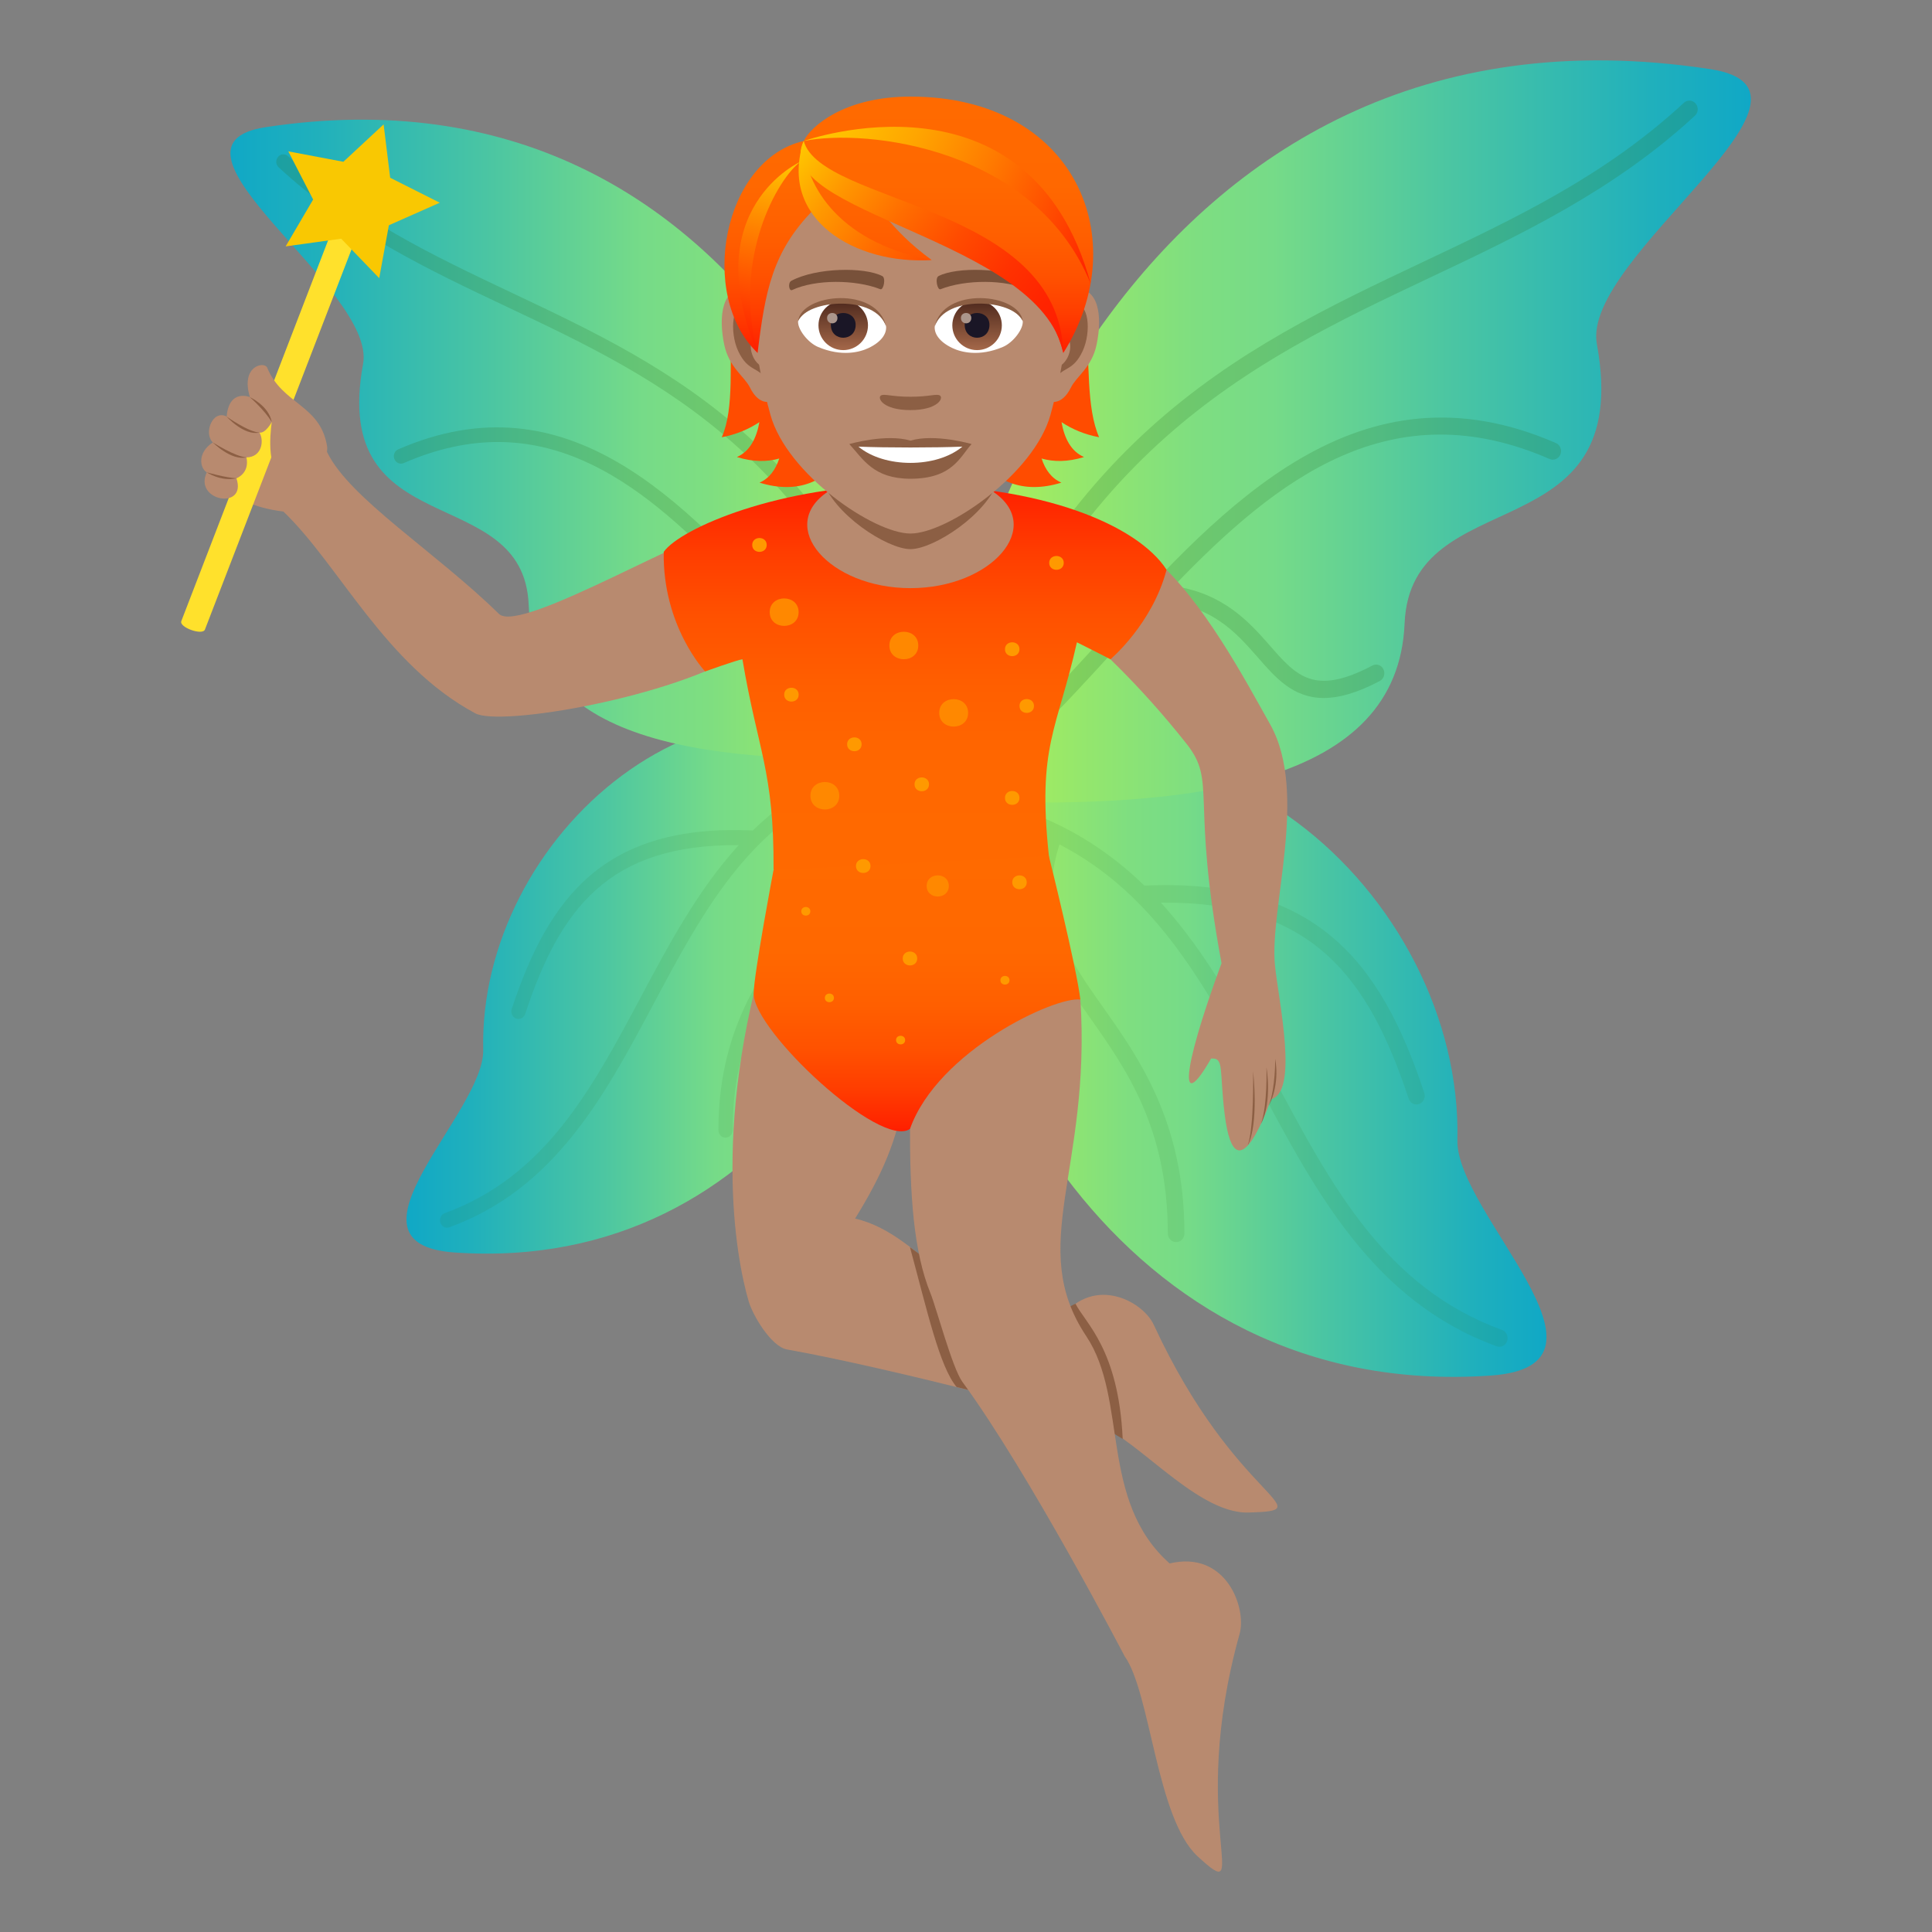 <?xml version="1.0" encoding="utf-8"?>
<!-- Generator: Adobe Illustrator 15.0.0, SVG Export Plug-In . SVG Version: 6.00 Build 0)  -->
<!DOCTYPE svg PUBLIC "-//W3C//DTD SVG 1.1//EN" "http://www.w3.org/Graphics/SVG/1.1/DTD/svg11.dtd">
<svg version="1.1" id="Layer_1" xmlns:x="http://ns.adobe.com/Extensibility/1.0/" xmlns:i="http://ns.adobe.com/AdobeIllustrator/10.0/" xmlns:graph="http://ns.adobe.com/Graphs/1.0/"
	 xmlns="http://www.w3.org/2000/svg" xmlns:xlink="http://www.w3.org/1999/xlink" xmlns:a="http://ns.adobe.com/AdobeSVGViewerExtensions/3.0/"
	 x="0px" y="0px" width="64px" height="64px" viewBox="0 0 64 64" enable-background="new 0 0 64 64" xml:space="preserve">
<rect x="0" y="0" width="64" height="64" fill="#808080" stroke="none"/>
<linearGradient id="SVGID_1_" gradientUnits="userSpaceOnUse" x1="31.005" y1="35.297" x2="51.228" y2="35.297">
	<stop  offset="0" style="stop-color:#B9F44C"/>
	<stop  offset="0.176" style="stop-color:#95E76C"/>
	<stop  offset="0.321" style="stop-color:#7EDE81"/>
	<stop  offset="0.413" style="stop-color:#76DB88"/>
	<stop  offset="0.637" style="stop-color:#4AC5A3"/>
	<stop  offset="0.877" style="stop-color:#20B0BC"/>
	<stop  offset="1" style="stop-color:#10A8C6"/>
	<a:midPointStop  offset="0" style="stop-color:#B9F44C"/>
	<a:midPointStop  offset="0.5" style="stop-color:#B9F44C"/>
	<a:midPointStop  offset="0.176" style="stop-color:#95E76C"/>
	<a:midPointStop  offset="0.5" style="stop-color:#95E76C"/>
	<a:midPointStop  offset="0.321" style="stop-color:#7EDE81"/>
	<a:midPointStop  offset="0.5" style="stop-color:#7EDE81"/>
	<a:midPointStop  offset="0.413" style="stop-color:#76DB88"/>
	<a:midPointStop  offset="0.5" style="stop-color:#76DB88"/>
	<a:midPointStop  offset="0.637" style="stop-color:#4AC5A3"/>
	<a:midPointStop  offset="0.5" style="stop-color:#4AC5A3"/>
	<a:midPointStop  offset="0.877" style="stop-color:#20B0BC"/>
	<a:midPointStop  offset="0.5" style="stop-color:#20B0BC"/>
	<a:midPointStop  offset="1" style="stop-color:#10A8C6"/>
</linearGradient>
<path fill="url(#SVGID_1_)" d="M49.381,45.567c-12.342,0.86-18.375-11.13-18.375-19.066c8.639-4.966,17.461,3.157,17.272,11.271
	C48.223,40.187,54.129,45.238,49.381,45.567z"/>
<path opacity="0.1" fill="#297124" d="M49.756,44.056c-3.865-1.409-5.648-4.766-7.543-8.32c-1.092-2.052-2.211-4.132-3.756-5.835
	c4.998-0.047,6.867,2.449,8.207,6.493c0.039,0.118,0.146,0.193,0.26,0.193c0.029,0,0.059-0.006,0.092-0.017
	c0.141-0.052,0.215-0.216,0.166-0.364c-1.428-4.312-3.566-7.127-9.273-6.869c-1.664-1.616-3.809-2.8-6.875-3.124
	c-0.152-0.018-0.287,0.101-0.301,0.26c-0.016,0.157,0.096,0.298,0.246,0.313c1.393,0.146,2.581,0.479,3.618,0.947
	c-0.854,2.615,0.229,4.167,1.486,5.946c1.219,1.726,2.602,3.683,2.602,7.184c0,0.157,0.125,0.283,0.275,0.283
	c0.152,0,0.275-0.126,0.275-0.283c0-3.688-1.504-5.814-2.713-7.523c-1.201-1.703-2.154-3.065-1.426-5.369
	c3.234,1.673,4.904,4.79,6.639,8.047c1.859,3.488,3.781,7.1,7.842,8.579c0.029,0.011,0.061,0.017,0.09,0.017
	c0.115,0,0.221-0.074,0.258-0.192C49.975,44.27,49.898,44.105,49.756,44.056z"/>
<linearGradient id="SVGID_2_" gradientUnits="userSpaceOnUse" x1="31.005" y1="14.294" x2="58.001" y2="14.294">
	<stop  offset="0" style="stop-color:#B9F44C"/>
	<stop  offset="0.176" style="stop-color:#95E76C"/>
	<stop  offset="0.321" style="stop-color:#7EDE81"/>
	<stop  offset="0.413" style="stop-color:#76DB88"/>
	<stop  offset="0.637" style="stop-color:#4AC5A3"/>
	<stop  offset="0.877" style="stop-color:#20B0BC"/>
	<stop  offset="1" style="stop-color:#10A8C6"/>
	<a:midPointStop  offset="0" style="stop-color:#B9F44C"/>
	<a:midPointStop  offset="0.5" style="stop-color:#B9F44C"/>
	<a:midPointStop  offset="0.176" style="stop-color:#95E76C"/>
	<a:midPointStop  offset="0.5" style="stop-color:#95E76C"/>
	<a:midPointStop  offset="0.321" style="stop-color:#7EDE81"/>
	<a:midPointStop  offset="0.5" style="stop-color:#7EDE81"/>
	<a:midPointStop  offset="0.413" style="stop-color:#76DB88"/>
	<a:midPointStop  offset="0.5" style="stop-color:#76DB88"/>
	<a:midPointStop  offset="0.637" style="stop-color:#4AC5A3"/>
	<a:midPointStop  offset="0.5" style="stop-color:#4AC5A3"/>
	<a:midPointStop  offset="0.877" style="stop-color:#20B0BC"/>
	<a:midPointStop  offset="0.5" style="stop-color:#20B0BC"/>
	<a:midPointStop  offset="1" style="stop-color:#10A8C6"/>
</linearGradient>
<path fill="url(#SVGID_2_)" d="M56.648,2.289C37.617-0.607,31.005,19.047,31.005,26.501c8.743,0.423,15.301-0.571,15.524-5.846
	c0.199-4.805,7.652-2.271,6.369-9.26C52.371,8.517,61.313,2.996,56.648,2.289z"/>
<path opacity="0.2" fill="#297124" d="M47.359,9.201c3.002-1.419,6.105-2.887,8.787-5.368C56.26,3.729,56.27,3.548,56.17,3.43
	c-0.104-0.121-0.275-0.131-0.389-0.025c-2.621,2.424-5.547,3.808-8.648,5.275c-6.162,2.913-12.531,5.927-16.336,17.575
	c0.244,0.045,0.383,0.235,0.414,0.452c2.006-1.118,3.844-3.128,5.788-5.258c0.463-0.51,0.932-1.021,1.4-1.522
	c1.729,0.103,2.535,1.016,3.248,1.827c0.605,0.697,1.189,1.368,2.201,1.368c0.5,0,1.102-0.162,1.861-0.564
	c0.133-0.071,0.188-0.244,0.119-0.387c-0.066-0.141-0.232-0.196-0.365-0.125c-1.934,1.022-2.521,0.345-3.412-0.677
	c-0.684-0.779-1.531-1.713-3.168-1.954c3.459-3.6,7.227-6.488,12.449-4.21c0.137,0.061,0.301-0.007,0.359-0.152
	s-0.008-0.315-0.148-0.376c-6.531-2.845-11,2.054-14.941,6.375c-1.727,1.896-3.369,3.688-5.092,4.81
	C35.26,14.927,41.408,12.014,47.359,9.201z"/>
<linearGradient id="SVGID_3_" gradientUnits="userSpaceOnUse" x1="794.334" y1="32.644" x2="811.753" y2="32.644" gradientTransform="matrix(-1 0 0 1 825.219 0)">
	<stop  offset="0" style="stop-color:#B9F44C"/>
	<stop  offset="0.176" style="stop-color:#95E76C"/>
	<stop  offset="0.321" style="stop-color:#7EDE81"/>
	<stop  offset="0.413" style="stop-color:#76DB88"/>
	<stop  offset="0.637" style="stop-color:#4AC5A3"/>
	<stop  offset="0.877" style="stop-color:#20B0BC"/>
	<stop  offset="1" style="stop-color:#10A8C6"/>
	<a:midPointStop  offset="0" style="stop-color:#B9F44C"/>
	<a:midPointStop  offset="0.5" style="stop-color:#B9F44C"/>
	<a:midPointStop  offset="0.176" style="stop-color:#95E76C"/>
	<a:midPointStop  offset="0.5" style="stop-color:#95E76C"/>
	<a:midPointStop  offset="0.321" style="stop-color:#7EDE81"/>
	<a:midPointStop  offset="0.5" style="stop-color:#7EDE81"/>
	<a:midPointStop  offset="0.413" style="stop-color:#76DB88"/>
	<a:midPointStop  offset="0.5" style="stop-color:#76DB88"/>
	<a:midPointStop  offset="0.637" style="stop-color:#4AC5A3"/>
	<a:midPointStop  offset="0.5" style="stop-color:#4AC5A3"/>
	<a:midPointStop  offset="0.877" style="stop-color:#20B0BC"/>
	<a:midPointStop  offset="0.5" style="stop-color:#20B0BC"/>
	<a:midPointStop  offset="1" style="stop-color:#10A8C6"/>
</linearGradient>
<path fill="url(#SVGID_3_)" d="M15.056,41.49c10.631,0.741,15.828-9.585,15.828-16.423c-7.439-4.277-15.039,2.72-14.877,9.709
	C16.056,36.852,10.968,41.204,15.056,41.49z"/>
<path opacity="0.1" fill="#297124" d="M14.732,40.188c3.328-1.215,4.867-4.105,6.5-7.165c0.941-1.77,1.902-3.561,3.238-5.026
	c-4.309-0.041-5.92,2.107-7.072,5.59c-0.035,0.103-0.125,0.167-0.225,0.167c-0.027,0-0.051-0.004-0.078-0.014
	c-0.123-0.045-0.188-0.186-0.145-0.313c1.23-3.714,3.074-6.139,7.988-5.917c1.434-1.394,3.281-2.41,5.922-2.689
	c0.131-0.017,0.246,0.084,0.26,0.224c0.012,0.134-0.082,0.257-0.211,0.269c-1.203,0.126-2.225,0.413-3.117,0.814
	c0.736,2.257-0.197,3.59-1.281,5.123c-1.051,1.485-2.24,3.173-2.24,6.188c0,0.136-0.107,0.246-0.236,0.246
	c-0.131,0-0.236-0.11-0.236-0.246c0-3.179,1.295-5.009,2.336-6.48c1.033-1.467,1.855-2.641,1.225-4.625
	c-2.785,1.441-4.223,4.127-5.715,6.93c-1.6,3.006-3.258,6.117-6.754,7.389c-0.025,0.011-0.055,0.017-0.08,0.017
	c-0.098,0-0.188-0.064-0.221-0.166C14.544,40.372,14.611,40.231,14.732,40.188z"/>
<linearGradient id="SVGID_4_" gradientUnits="userSpaceOnUse" x1="794.334" y1="14.553" x2="817.585" y2="14.553" gradientTransform="matrix(-1 0 0 1 825.219 0)">
	<stop  offset="0" style="stop-color:#B9F44C"/>
	<stop  offset="0.176" style="stop-color:#95E76C"/>
	<stop  offset="0.321" style="stop-color:#7EDE81"/>
	<stop  offset="0.413" style="stop-color:#76DB88"/>
	<stop  offset="0.637" style="stop-color:#4AC5A3"/>
	<stop  offset="0.877" style="stop-color:#20B0BC"/>
	<stop  offset="1" style="stop-color:#10A8C6"/>
	<a:midPointStop  offset="0" style="stop-color:#B9F44C"/>
	<a:midPointStop  offset="0.5" style="stop-color:#B9F44C"/>
	<a:midPointStop  offset="0.176" style="stop-color:#95E76C"/>
	<a:midPointStop  offset="0.5" style="stop-color:#95E76C"/>
	<a:midPointStop  offset="0.321" style="stop-color:#7EDE81"/>
	<a:midPointStop  offset="0.5" style="stop-color:#7EDE81"/>
	<a:midPointStop  offset="0.413" style="stop-color:#76DB88"/>
	<a:midPointStop  offset="0.5" style="stop-color:#76DB88"/>
	<a:midPointStop  offset="0.637" style="stop-color:#4AC5A3"/>
	<a:midPointStop  offset="0.5" style="stop-color:#4AC5A3"/>
	<a:midPointStop  offset="0.877" style="stop-color:#20B0BC"/>
	<a:midPointStop  offset="0.5" style="stop-color:#20B0BC"/>
	<a:midPointStop  offset="1" style="stop-color:#10A8C6"/>
</linearGradient>
<path fill="url(#SVGID_4_)" d="M8.798,4.213c16.393-2.495,22.086,14.435,22.086,20.854c-7.531,0.363-13.18-0.494-13.371-5.034
	c-0.172-4.138-6.59-1.959-5.486-7.976C12.482,9.579,4.781,4.825,8.798,4.213z"/>
<path opacity="0.2" fill="#297124" d="M16.798,10.167c-2.586-1.222-5.26-2.487-7.566-4.623c-0.1-0.09-0.107-0.246-0.02-0.348
	c0.086-0.104,0.234-0.111,0.332-0.022c2.256,2.087,4.779,3.279,7.447,4.543c5.307,2.51,10.795,5.105,14.072,15.138
	c-0.209,0.04-0.328,0.203-0.354,0.392c-1.732-0.963-3.314-2.694-4.988-4.531c-0.398-0.438-0.801-0.877-1.205-1.312
	c-1.488,0.088-2.186,0.876-2.797,1.577c-0.521,0.599-1.025,1.177-1.898,1.177c-0.43,0-0.949-0.141-1.602-0.486
	c-0.115-0.063-0.164-0.211-0.104-0.331c0.059-0.122,0.199-0.17,0.316-0.109c1.666,0.88,2.172,0.298,2.939-0.585
	c0.586-0.67,1.318-1.474,2.725-1.682c-2.977-3.101-6.221-5.587-10.721-3.625c-0.119,0.051-0.26-0.006-0.309-0.133
	c-0.051-0.124,0.006-0.271,0.127-0.322c5.627-2.451,9.475,1.767,12.873,5.49c1.482,1.631,2.898,3.178,4.383,4.145
	C27.22,15.099,21.925,12.59,16.798,10.167z"/>
<path fill="#B88A6F" d="M38.219,43.884c-0.369-0.802-2.098-1.73-3.195-0.055c-3.063,0.15-4.323-2.918-6.698-3.462
	c1.838-2.971,1.879-4.501,1.922-10.154c0,0-2.684-0.943-4.561,0.17c-2.189,6.616-1.311,11.281-0.885,12.729
	c0.139,0.47,0.748,1.498,1.27,1.591c3.555,0.632,9.956,2.36,9.956,2.36c1.404,0.269,3.521,3.089,5.328,3.042
	C43.877,50.033,40.945,49.772,38.219,43.884z"/>
<path fill="#8C5F44" d="M35.627,43.188c-0.32,0.137-0.332,0.225-0.604,0.641c-2.34,0.115-3.342-1.433-4.879-2.514
	c0.586,2.166,0.979,3.947,1.545,4.632c2.543,0.62,4.338,1.115,4.338,1.115c0.463,0.089,0.631,0.3,1.164,0.604
	C37.053,44.7,35.963,43.844,35.627,43.188z"/>
<path fill="#B88A6F" d="M41.063,54.125c0.24-0.854-0.439-2.779-2.318-2.334c-2.348-2.087-1.361-5.425-2.762-7.53
	c-1.99-2.991,0.168-5.5-0.193-11.148c0,0-5.624-1.216-5.645,4.061c-0.01,2.41,0.115,4.286,0.682,5.678
	c0.184,0.452,0.725,2.478,1.051,2.921c2.213,3.017,5.377,9.092,5.377,9.092c0.861,1.206,1.053,5.36,2.412,6.623
	C41.568,63.244,39.307,60.415,41.063,54.125z"/>
<path fill="#B88A6F" d="M24.531,17.344c-1.285,0.03-7.287,3.692-8.004,2.991c-2.096-2.054-4.945-3.822-5.688-5.352
	c-1.164-1.944-5.705,1.411-1.451,1.963c1.855,1.776,3.365,5.08,6.357,6.684c0.84,0.45,6.586-0.543,8.916-2.051
	C25.371,19.941,25.314,18.496,24.531,17.344z"/>
<path fill="#FFE12C" d="M12.015,7.301L6.789,20.854c-0.08,0.208-0.861-0.072-0.783-0.278l5.189-13.46
	C11.751,6.825,12.015,7.301,12.015,7.301z"/>
<polygon fill="#F9C802" points="12.562,9.214 12.882,7.462 14.568,6.715 12.925,5.888 12.708,4.12 11.375,5.359 9.55,5.014 
	10.373,6.61 9.462,8.162 11.302,7.907 "/>
<path fill="#B88A6F" d="M42.074,23.992c-0.824-1.464-2.225-4.118-3.857-5.512c-0.516,0.585-2.051,2.781-2.051,2.781
	s1.518,1.322,3.143,3.382c1.01,1.279,0.129,1.743,1.156,7.264c-1.393,3.78-1.363,4.938-0.346,3.158
	c0.443-0.031,0.268,0.369,0.451,1.856c0.365,2.938,1.531-0.505,1.531-0.505c0.926-0.235,0.26-3.222,0.135-4.428
	C42.039,30.104,43.359,26.271,42.074,23.992z"/>
<path fill="#8C5F44" d="M41.33,37.952c0.383-0.746,0.18-2.462,0.18-2.462S41.551,37.345,41.33,37.952z"/>
<path fill="#8C5F44" d="M41.771,37.231c0.383-0.746,0.182-1.878,0.182-1.878S41.992,36.624,41.771,37.231z"/>
<path fill="#8C5F44" d="M42.035,36.619c0.383-0.746,0.207-1.541,0.207-1.541S42.256,36.012,42.035,36.619z"/>
<linearGradient id="SVGID_5_" gradientUnits="userSpaceOnUse" x1="30.314" y1="30.71" x2="30.314" y2="16.061">
	<stop  offset="0" style="stop-color:#FF6A00"/>
	<stop  offset="0.344" style="stop-color:#FF6800"/>
	<stop  offset="0.543" style="stop-color:#FF5F00"/>
	<stop  offset="0.705" style="stop-color:#FF5100"/>
	<stop  offset="0.847" style="stop-color:#FF3D00"/>
	<stop  offset="0.975" style="stop-color:#FF2400"/>
	<stop  offset="1" style="stop-color:#FF1E00"/>
	<a:midPointStop  offset="0" style="stop-color:#FF6A00"/>
	<a:midPointStop  offset="0.806" style="stop-color:#FF6A00"/>
	<a:midPointStop  offset="1" style="stop-color:#FF1E00"/>
</linearGradient>
<path fill-rule="evenodd" clip-rule="evenodd" fill="url(#SVGID_5_)" d="M25.625,28.796c0.016-3.268-0.52-3.917-1.031-6.957
	c-0.172,0.021-1.236,0.403-1.236,0.403s-1.414-1.496-1.371-3.961c0.551-0.782,3.863-2.22,7.969-2.22
	c4.561,0,7.729,1.333,8.688,2.812c-0.471,1.799-1.859,2.966-1.859,2.966s-0.941-0.481-1.111-0.562
	c-0.645,2.896-1.32,3.417-0.928,7.073C34.98,30.56,26.673,32.113,25.625,28.796z"/>
<linearGradient id="SVGID_6_" gradientUnits="userSpaceOnUse" x1="30.378" y1="37.475" x2="30.378" y2="28.351">
	<stop  offset="0" style="stop-color:#FF1E00"/>
	<stop  offset="0.025" style="stop-color:#FF2400"/>
	<stop  offset="0.153" style="stop-color:#FF3D00"/>
	<stop  offset="0.295" style="stop-color:#FF5100"/>
	<stop  offset="0.457" style="stop-color:#FF5F00"/>
	<stop  offset="0.656" style="stop-color:#FF6800"/>
	<stop  offset="1" style="stop-color:#FF6A00"/>
	<a:midPointStop  offset="0" style="stop-color:#FF1E00"/>
	<a:midPointStop  offset="0.194" style="stop-color:#FF1E00"/>
	<a:midPointStop  offset="1" style="stop-color:#FF6A00"/>
</linearGradient>
<path fill="url(#SVGID_6_)" d="M34.744,28.351l-9.12,0.468c0,0-0.658,3.479-0.658,4.099c0,1.235,4.203,5.158,5.178,4.479
	c0.92-2.593,4.84-4.411,5.645-4.284C35.66,32.029,34.744,28.351,34.744,28.351z"/>
<path fill="#B88A6F" d="M27.431,16.283c-1.736,1.155,0.037,3.2,2.729,3.2s4.465-2.045,2.729-3.2
	C32.048,15.724,28.271,15.724,27.431,16.283z"/>
<path fill="#FF8800" d="M26.455,20.279c0,0.606-0.957,0.606-0.957,0C25.498,19.672,26.455,19.672,26.455,20.279z"/>
<path fill="#FF8800" d="M32.07,23.614c0,0.607-0.957,0.607-0.957,0C31.113,23.008,32.07,23.008,32.07,23.614z"/>
<path fill="#FF8800" d="M27.802,26.36c0,0.607-0.955,0.607-0.955,0C26.847,25.754,27.802,25.754,27.802,26.36z"/>
<path fill="#FF8800" d="M31.431,29.348c0,0.467-0.734,0.467-0.734,0S31.431,28.881,31.431,29.348z"/>
<path fill="#FF8800" d="M30.419,21.384c0,0.606-0.957,0.606-0.957,0C29.462,20.775,30.419,20.775,30.419,21.384z"/>
<path fill="#FF9900" d="M33.771,21.506c0,0.306-0.48,0.306-0.48,0C33.291,21.201,33.771,21.201,33.771,21.506z"/>
<path fill="#FF9900" d="M35.238,18.646c0,0.306-0.482,0.306-0.482,0C34.756,18.342,35.238,18.342,35.238,18.646z"/>
<path fill="#FF9900" d="M25.398,18.052c0,0.306-0.48,0.306-0.48,0S25.398,17.746,25.398,18.052z"/>
<path fill="#FF9900" d="M26.457,23.012c0,0.305-0.48,0.305-0.48,0C25.976,22.706,26.457,22.706,26.457,23.012z"/>
<path fill="#FF9900" d="M28.837,28.688c0,0.306-0.482,0.306-0.482,0C28.355,28.384,28.837,28.384,28.837,28.688z"/>
<path fill="#FF9900" d="M34.012,29.227c0,0.306-0.48,0.306-0.48,0C33.531,28.922,34.012,28.922,34.012,29.227z"/>
<path fill="#FF9900" d="M30.384,31.751c0,0.306-0.48,0.306-0.48,0S30.384,31.445,30.384,31.751z"/>
<path fill="#FF9900" d="M29.984,34.454c0,0.19-0.301,0.19-0.301,0S29.984,34.264,29.984,34.454z"/>
<path fill="#FF9900" d="M27.625,33.056c0,0.19-0.301,0.19-0.301,0S27.625,32.865,27.625,33.056z"/>
<path fill="#FF9900" d="M33.441,32.472c0,0.191-0.301,0.191-0.301,0C33.141,32.281,33.441,32.281,33.441,32.472z"/>
<path fill="#FF9900" d="M26.843,30.188c0,0.19-0.299,0.19-0.299,0S26.843,29.998,26.843,30.188z"/>
<path fill="#FF9900" d="M30.775,25.981c0,0.306-0.48,0.306-0.48,0C30.294,25.677,30.775,25.677,30.775,25.981z"/>
<path fill="#FF9900" d="M33.771,26.432c0,0.306-0.48,0.306-0.48,0S33.771,26.126,33.771,26.432z"/>
<path fill="#FF9900" d="M34.252,23.386c0,0.306-0.48,0.306-0.48,0C33.771,23.081,34.252,23.081,34.252,23.386z"/>
<path fill="#FF9900" d="M28.542,24.655c0,0.306-0.48,0.306-0.48,0C28.062,24.351,28.542,24.351,28.542,24.655z"/>
<path fill="#8C5F44" d="M27.234,15.86c0.344,1.162,2.154,2.331,2.926,2.331c0.77,0,2.58-1.169,2.924-2.331
	C33.25,15.302,27.07,15.302,27.234,15.86z"/>
<path fill="#FF4C00" d="M35.164,13.984c0.355,0.235,0.766,0.41,1.246,0.5c-0.852-1.937,0.432-5.999-2.199-8.983
	c-3.708,0.11-4.219,12.079,0.949,10.487c-0.33-0.142-0.537-0.433-0.656-0.799c0.398,0.114,0.863,0.118,1.406-0.049
	C35.479,14.954,35.258,14.516,35.164,13.984z"/>
<path fill="#FF4C00" d="M25.857,5.501c-2.631,2.984-1.098,7.047-1.947,8.983c0.479-0.09,0.889-0.265,1.246-0.5
	c-0.096,0.531-0.316,0.97-0.746,1.156c0.541,0.167,1.006,0.163,1.404,0.049c-0.121,0.366-0.326,0.657-0.654,0.799
	C30.326,17.58,29.564,5.611,25.857,5.501z"/>
<path id="Path_1103_" fill="#B88A6F" d="M35.568,9.579c-0.838,0.101-1.441,2.899-0.916,3.638c0.074,0.104,0.506,0.268,0.826-0.384
	c0.176-0.36,0.688-0.662,0.846-1.406C36.527,10.473,36.402,9.478,35.568,9.579z"/>
<path id="Path_1102_" fill="#B88A6F" d="M24.751,9.579c0.836,0.101,1.441,2.899,0.914,3.638c-0.074,0.104-0.506,0.268-0.824-0.384
	c-0.178-0.36-0.689-0.662-0.848-1.406C23.791,10.473,23.917,9.478,24.751,9.579z"/>
<path id="Path_1101_" fill="#8C5F44" d="M35.545,10.115c-0.219,0.068-0.457,0.401-0.586,0.953c0.764-0.164,0.572,1.105-0.09,1.13
	c0.006,0.127,0.014,0.259,0.029,0.397c0.32-0.464,0.645-0.278,0.967-0.968C36.154,11.006,36.086,9.945,35.545,10.115z"/>
<path id="Path_1100_" fill="#8C5F44" d="M25.359,11.066c-0.129-0.551-0.367-0.883-0.586-0.951c-0.541-0.17-0.609,0.891-0.32,1.513
	c0.322,0.689,0.646,0.504,0.967,0.968c0.016-0.139,0.025-0.271,0.031-0.398C24.792,12.166,24.605,10.912,25.359,11.066z"/>
<path fill="#B88A6F" d="M30.16,4.198c-3.629,0-5.377,2.949-5.158,6.741c0.045,0.762,0.258,1.861,0.52,2.804
	c0.545,1.958,3.416,3.931,4.639,3.931c1.221,0,4.092-1.973,4.637-3.931c0.262-0.942,0.475-2.042,0.52-2.804
	C35.535,7.147,33.787,4.198,30.16,4.198z"/>
<path id="Path_1099_" fill="#78513A" d="M34.102,9.3c-0.83-0.439-2.418-0.461-3.01-0.155c-0.127,0.06-0.043,0.476,0.064,0.436
	c0.824-0.325,2.153-0.333,2.924,0.028C34.184,9.654,34.227,9.36,34.102,9.3z"/>
<path id="Path_1098_" fill="#78513A" d="M26.218,9.3c0.828-0.439,2.416-0.461,3.008-0.155c0.127,0.06,0.043,0.476-0.063,0.436
	c-0.826-0.325-2.154-0.333-2.926,0.028C26.134,9.654,26.091,9.36,26.218,9.3z"/>
<path id="Path_1097_" fill="#8C5F44" d="M31.138,13.104c-0.104-0.072-0.348,0.039-0.979,0.039c-0.633,0-0.875-0.111-0.98-0.039
	c-0.123,0.087,0.074,0.481,0.98,0.481C31.064,13.585,31.263,13.19,31.138,13.104z"/>
<path id="Path_1096_" fill="#8C5F44" d="M30.16,14.596c-0.816-0.239-2.025,0.114-2.025,0.114c0.461,0.501,0.797,1.149,2.025,1.149
	c1.404,0,1.645-0.737,2.025-1.149C32.185,14.71,30.974,14.355,30.16,14.596z"/>
<path id="Path_1095_" fill="#FFFFFF" d="M28.437,14.795c0.855,0.716,2.584,0.721,3.443,0C30.968,14.833,29.355,14.834,28.437,14.795
	z"/>
<path id="Path_1094_" fill="#FFFFFF" d="M29.351,10.794c0.031,0.239-0.131,0.523-0.582,0.736c-0.287,0.136-0.883,0.295-1.666-0.035
	c-0.352-0.147-0.695-0.607-0.664-0.862C26.865,9.834,28.955,9.717,29.351,10.794z"/>
<linearGradient id="Oval_1_" gradientUnits="userSpaceOnUse" x1="-424.171" y1="480.499" x2="-424.171" y2="480.749" gradientTransform="matrix(6.57 0 0 -6.57 2814.78 3168.528)">
	<stop  offset="0" style="stop-color:#A6694A"/>
	<stop  offset="1" style="stop-color:#4F2A1E"/>
	<a:midPointStop  offset="0" style="stop-color:#A6694A"/>
	<a:midPointStop  offset="0.5" style="stop-color:#A6694A"/>
	<a:midPointStop  offset="1" style="stop-color:#4F2A1E"/>
</linearGradient>
<circle id="Oval_122_" fill="url(#Oval_1_)" cx="27.933" cy="10.778" r="0.82"/>
<path id="Path_1093_" fill="#1A1626" d="M27.523,10.763c0,0.567,0.822,0.567,0.822,0C28.345,10.236,27.523,10.236,27.523,10.763z"/>
<path id="Path_1092_" fill="#AB968C" d="M27.398,10.533c0,0.237,0.344,0.237,0.344,0C27.742,10.313,27.398,10.313,27.398,10.533z"/>
<path id="Path_1091_" fill="#8C5F44" d="M29.355,10.825c-0.332-1.069-2.605-0.912-2.916-0.192
	C26.554,9.712,29.072,9.469,29.355,10.825z"/>
<path id="Path_1090_" fill="#FFFFFF" d="M30.966,10.794c-0.031,0.239,0.133,0.523,0.584,0.736c0.287,0.136,0.883,0.295,1.667-0.035
	c0.352-0.147,0.693-0.607,0.662-0.862C33.455,9.834,31.363,9.717,30.966,10.794z"/>
<linearGradient id="Oval_2_" gradientUnits="userSpaceOnUse" x1="-426.195" y1="480.499" x2="-426.195" y2="480.749" gradientTransform="matrix(6.57 0 0 -6.57 2832.511 3168.528)">
	<stop  offset="0" style="stop-color:#A6694A"/>
	<stop  offset="1" style="stop-color:#4F2A1E"/>
	<a:midPointStop  offset="0" style="stop-color:#A6694A"/>
	<a:midPointStop  offset="0.5" style="stop-color:#A6694A"/>
	<a:midPointStop  offset="1" style="stop-color:#4F2A1E"/>
</linearGradient>
<circle id="Oval_121_" fill="url(#Oval_2_)" cx="32.367" cy="10.778" r="0.82"/>
<path id="Path_1089_" fill="#1A1626" d="M31.957,10.763c0,0.567,0.82,0.567,0.82,0C32.777,10.236,31.957,10.236,31.957,10.763z"/>
<path id="Path_1088_" fill="#AB968C" d="M31.832,10.533c0,0.237,0.344,0.237,0.344,0C32.175,10.313,31.832,10.313,31.832,10.533z"/>
<path id="Path_1087_" fill="#8C5F44" d="M30.962,10.825c0.334-1.069,2.606-0.916,2.917-0.192
	C33.764,9.712,31.246,9.469,30.962,10.825z"/>
<linearGradient id="SVGID_7_" gradientUnits="userSpaceOnUse" x1="30.105" y1="11.692" x2="30.105" y2="3.2">
	<stop  offset="0" style="stop-color:#FF1E00"/>
	<stop  offset="0.025" style="stop-color:#FF2400"/>
	<stop  offset="0.153" style="stop-color:#FF3D00"/>
	<stop  offset="0.295" style="stop-color:#FF5100"/>
	<stop  offset="0.457" style="stop-color:#FF5F00"/>
	<stop  offset="0.656" style="stop-color:#FF6800"/>
	<stop  offset="1" style="stop-color:#FF6A00"/>
	<a:midPointStop  offset="0" style="stop-color:#FF1E00"/>
	<a:midPointStop  offset="0.194" style="stop-color:#FF1E00"/>
	<a:midPointStop  offset="1" style="stop-color:#FF6A00"/>
</linearGradient>
<path fill="url(#SVGID_7_)" d="M30.16,3.2c-2.207,0-3.311,0.998-3.535,1.471c-2.668,0.609-3.527,5.104-1.529,7.021
	c0.25-2.043,0.488-3.355,1.848-4.738c0.795,1.062,2.443,1.658,3.918,1.658c-0.697-0.507-1.174-1.003-1.549-1.466
	c2.465,1.129,5.225,1.852,5.911,4.546C37.594,7.923,35.625,3.2,30.16,3.2z"/>
<linearGradient id="SVGID_8_" gradientUnits="userSpaceOnUse" x1="34.57" y1="12.407" x2="26.049" y2="5.345">
	<stop  offset="0" style="stop-color:#FF1E00"/>
	<stop  offset="0.129" style="stop-color:#FF2300"/>
	<stop  offset="0.286" style="stop-color:#FF3200"/>
	<stop  offset="0.457" style="stop-color:#FF4B00"/>
	<stop  offset="0.638" style="stop-color:#FF6D00"/>
	<stop  offset="0.825" style="stop-color:#FF9800"/>
	<stop  offset="1" style="stop-color:#FFC800"/>
	<a:midPointStop  offset="0" style="stop-color:#FF1E00"/>
	<a:midPointStop  offset="0.667" style="stop-color:#FF1E00"/>
	<a:midPointStop  offset="1" style="stop-color:#FFC800"/>
</linearGradient>
<path fill="url(#SVGID_8_)" d="M26.625,4.671c-0.021,1.254,0.982,3.337,4.236,3.941C28.345,8.782,25.763,7.262,26.625,4.671z"/>
<linearGradient id="SVGID_9_" gradientUnits="userSpaceOnUse" x1="24.436" y1="11.518" x2="25.889" y2="5.189">
	<stop  offset="0" style="stop-color:#FF1E00"/>
	<stop  offset="0.195" style="stop-color:#FF3A00"/>
	<stop  offset="0.612" style="stop-color:#FF8100"/>
	<stop  offset="1" style="stop-color:#FFC800"/>
	<a:midPointStop  offset="0" style="stop-color:#FF1E00"/>
	<a:midPointStop  offset="0.533" style="stop-color:#FF1E00"/>
	<a:midPointStop  offset="1" style="stop-color:#FFC800"/>
</linearGradient>
<path fill="url(#SVGID_9_)" d="M26.519,5.356c-0.742,0.538-2.268,3.175-1.424,6.336C23.066,6.903,26.519,5.356,26.519,5.356z"/>
<linearGradient id="SVGID_10_" gradientUnits="userSpaceOnUse" x1="36.691" y1="8.234" x2="27.175" y2="3.578">
	<stop  offset="0" style="stop-color:#FF1E00"/>
	<stop  offset="0.157" style="stop-color:#FF4100"/>
	<stop  offset="0.445" style="stop-color:#FF7A00"/>
	<stop  offset="0.692" style="stop-color:#FFA500"/>
	<stop  offset="0.885" style="stop-color:#FFBE00"/>
	<stop  offset="1" style="stop-color:#FFC800"/>
	<a:midPointStop  offset="0" style="stop-color:#FF1E00"/>
	<a:midPointStop  offset="0.406" style="stop-color:#FF1E00"/>
	<a:midPointStop  offset="1" style="stop-color:#FFC800"/>
</linearGradient>
<path fill="url(#SVGID_10_)" d="M26.625,4.671c0,0,7.475-2.671,9.502,4.717C34.281,4.887,28.707,4.252,26.625,4.671z"/>
<linearGradient id="SVGID_11_" gradientUnits="userSpaceOnUse" x1="35.363" y1="11.451" x2="26.842" y2="4.388">
	<stop  offset="0" style="stop-color:#FF1E00"/>
	<stop  offset="0.129" style="stop-color:#FF2300"/>
	<stop  offset="0.286" style="stop-color:#FF3200"/>
	<stop  offset="0.457" style="stop-color:#FF4B00"/>
	<stop  offset="0.638" style="stop-color:#FF6D00"/>
	<stop  offset="0.825" style="stop-color:#FF9800"/>
	<stop  offset="1" style="stop-color:#FFC800"/>
	<a:midPointStop  offset="0" style="stop-color:#FF1E00"/>
	<a:midPointStop  offset="0.667" style="stop-color:#FF1E00"/>
	<a:midPointStop  offset="1" style="stop-color:#FFC800"/>
</linearGradient>
<path fill="url(#SVGID_11_)" d="M26.625,4.671c0.578,2.105,8.454,2.085,8.598,7.021C34.455,7.892,25.451,7.063,26.625,4.671z"/>
<path fill="#B88A6F" d="M7.832,15.844c0,0,0.445-0.159,0.332-0.692c0.504-0.006,0.594-0.541,0.432-0.822
	c0.203,0.033,0.408-0.352,0.408-0.352s-0.227,1.413,0.27,1.73c1.09,0.698,1.635-0.494,1.559-0.938
	c-0.232-1.371-1.482-1.371-1.982-2.59c-0.09-0.219-0.891-0.066-0.572,0.975c0,0-0.689-0.289-0.771,0.643
	c-0.469-0.239-0.771,0.559-0.457,0.857c-0.537,0.352-0.42,0.873-0.201,0.99C6.4,16.604,8.191,16.913,7.832,15.844z"/>
<path fill="#8C5F44" d="M7.832,15.844c-0.373-0.022-0.984-0.198-0.984-0.198S7.314,15.96,7.832,15.844z"/>
<path fill="#8C5F44" d="M8.164,15.151c-0.373-0.023-1.115-0.496-1.115-0.496S7.648,15.267,8.164,15.151z"/>
<path fill="#8C5F44" d="M8.595,14.329c-0.373-0.021-1.09-0.531-1.09-0.531S8.08,14.444,8.595,14.329z"/>
<path fill="#8C5F44" d="M9.003,13.978c-0.105-0.545-0.727-0.822-0.727-0.822S8.742,13.56,9.003,13.978z"/>
</svg>
